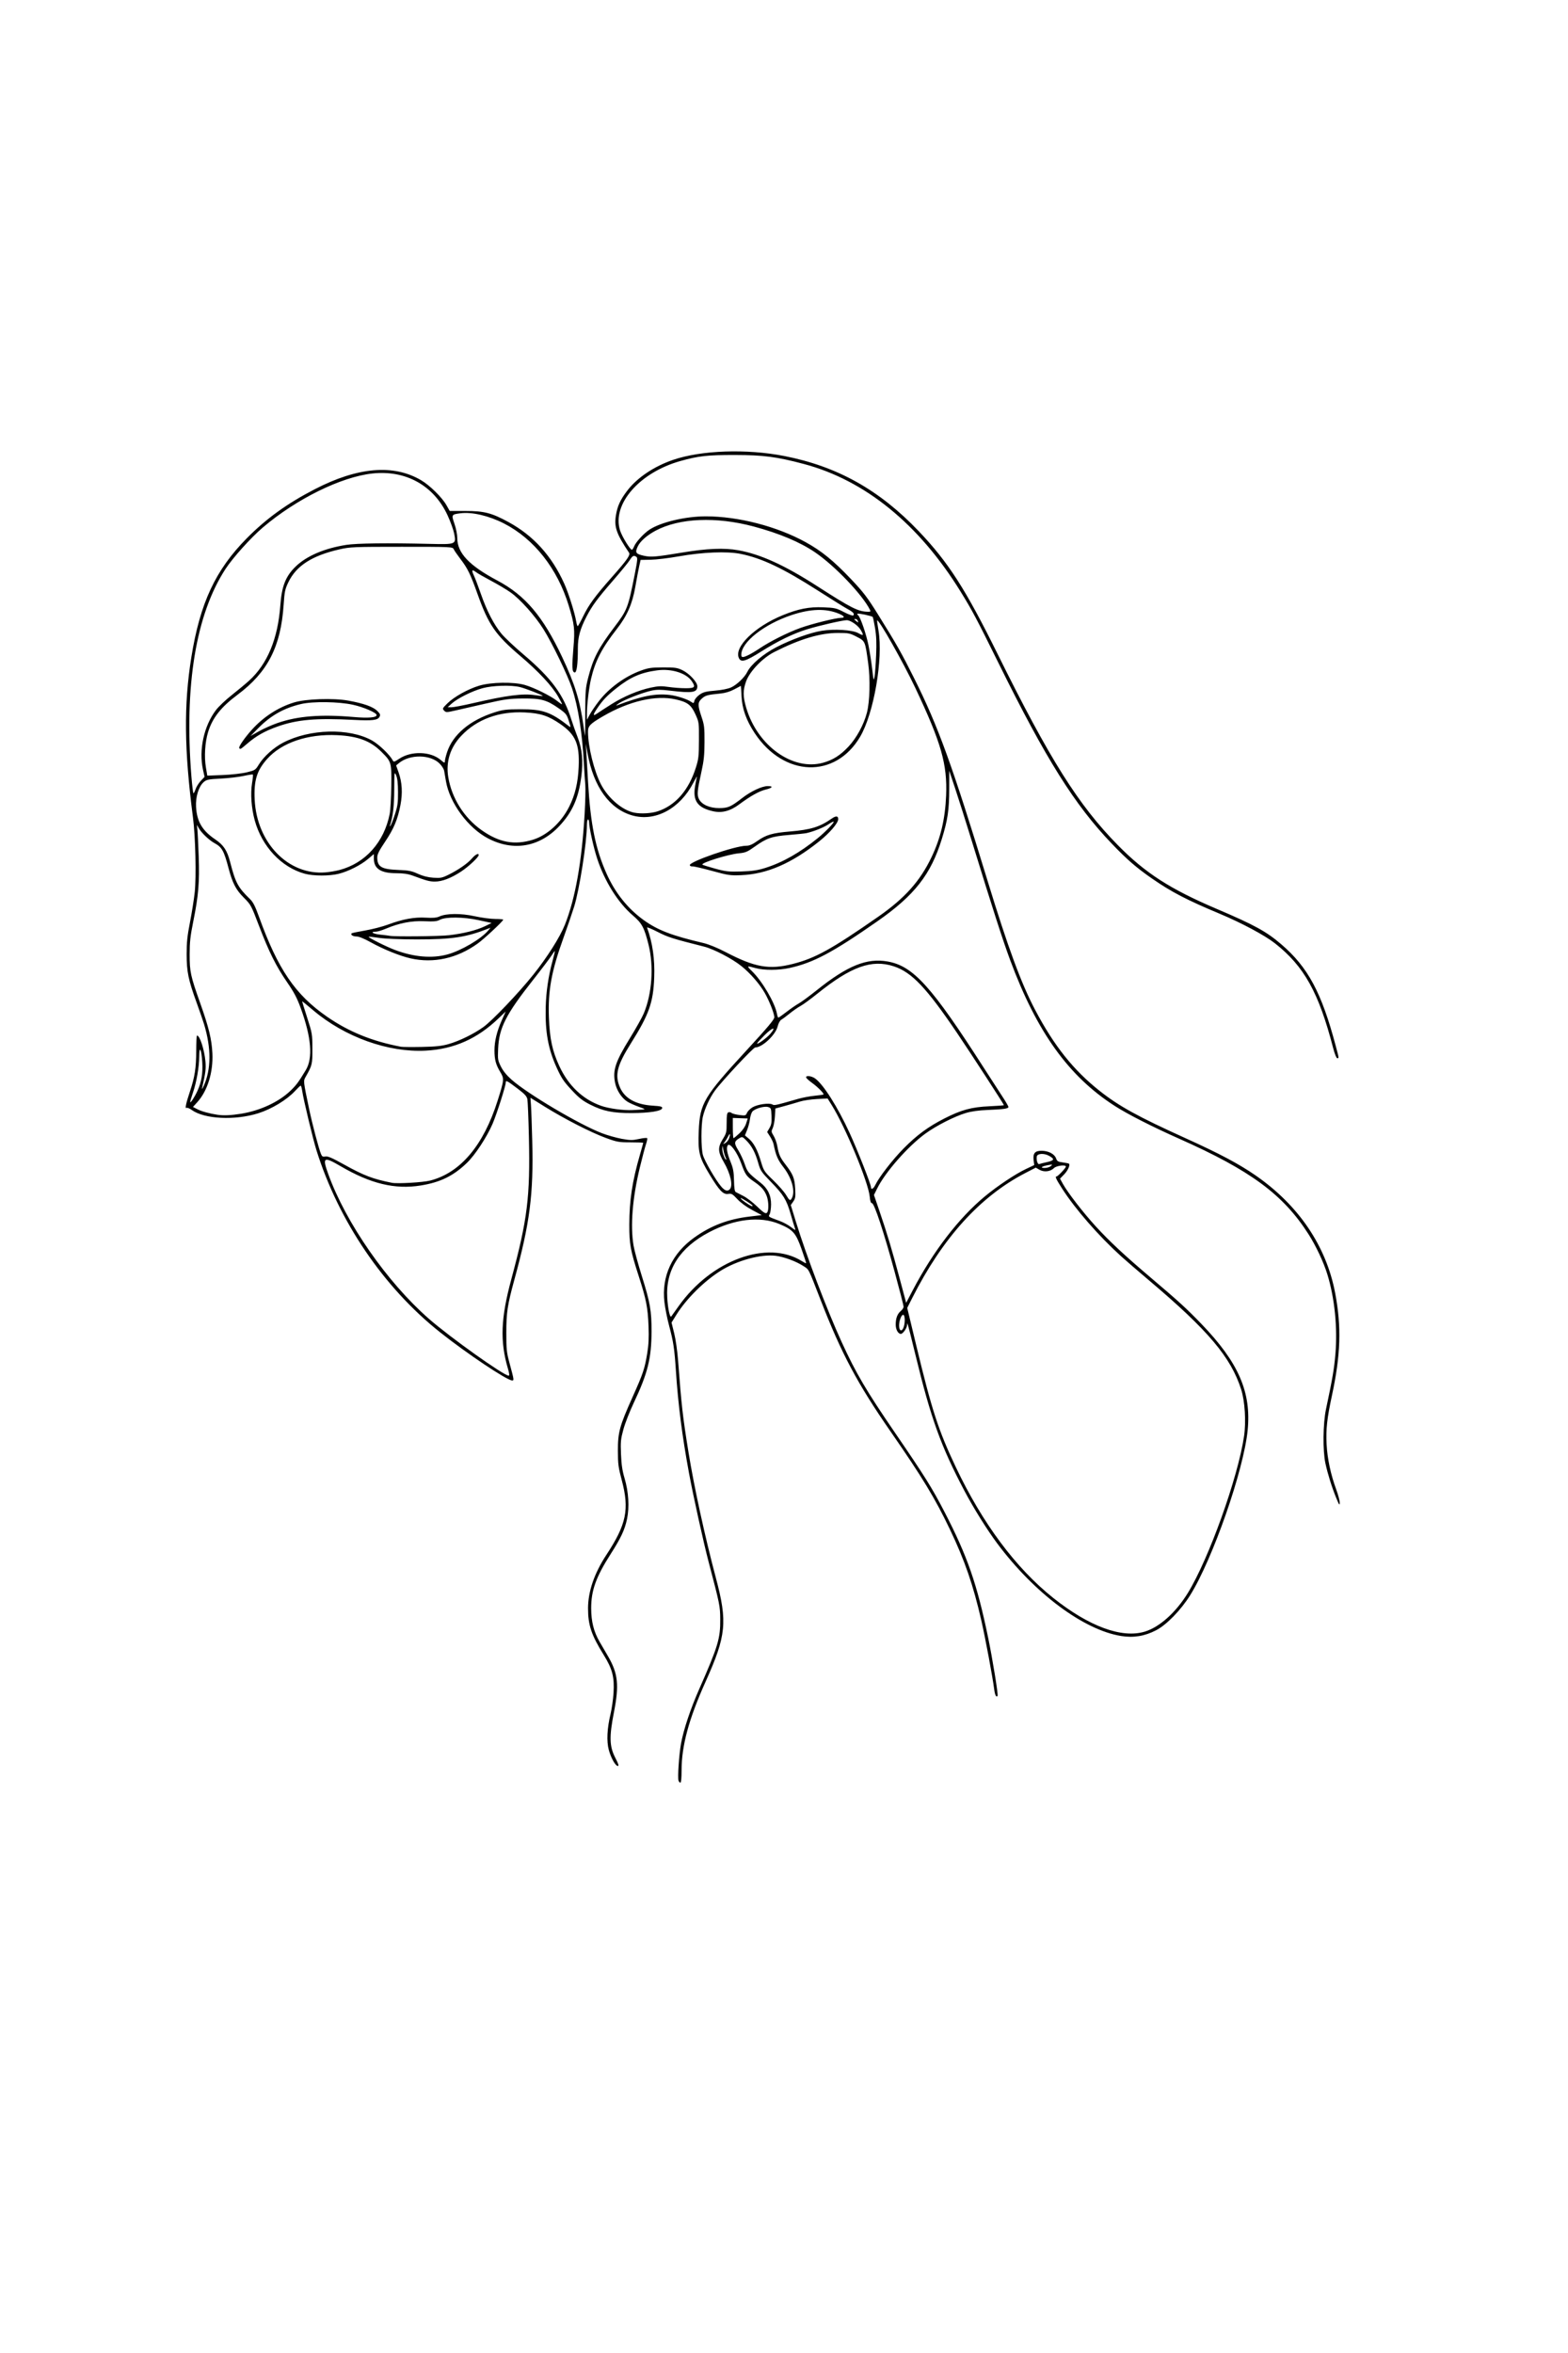 <?xml version="1.0" encoding="UTF-8" standalone="no"?>
<!-- Created with Inkscape (http://www.inkscape.org/) -->

<svg
   version="1.1"
   id="svg1"
   width="1024"
   height="1536"
   viewBox="0 0 1024 1536"
   sodipodi:docname="silueta 2.svg"
   inkscape:version="1.4.2 (f4327f4, 2025-05-13)"
   xmlns:inkscape="http://www.inkscape.org/namespaces/inkscape"
   xmlns:sodipodi="http://sodipodi.sourceforge.net/DTD/sodipodi-0.dtd"
   xmlns="http://www.w3.org/2000/svg"
   xmlns:svg="http://www.w3.org/2000/svg">
  <defs
     id="defs1" />
  <sodipodi:namedview
     id="namedview1"
     pagecolor="#ffffff"
     bordercolor="#000000"
     borderopacity="0.25"
     inkscape:showpageshadow="2"
     inkscape:pageopacity="0.0"
     inkscape:pagecheckerboard="0"
     inkscape:deskcolor="#d1d1d1"
     inkscape:zoom="0.50325521"
     inkscape:cx="511.66882"
     inkscape:cy="768"
     inkscape:window-width="1920"
     inkscape:window-height="991"
     inkscape:window-x="-9"
     inkscape:window-y="-9"
     inkscape:window-maximized="1"
     inkscape:current-layer="g1" />
  <g
     inkscape:groupmode="layer"
     inkscape:label="Image"
     id="g1">
    <path
       style="fill:#000000;stroke-width:0.757"
       d="m 443.132,1162.45 c -0.708,-1.953 0.316,-17.16 1.643,-24.398 1.667,-9.094 6.193,-22.619 11.884,-35.517 12.263,-27.791 13.804,-32.919 13.699,-45.577 -0.072,-8.589 -0.294,-9.684 -7.545,-37.206 -3.342,-12.683 -10.098,-43.255 -12.87,-58.234 -4.433,-23.961 -7.101,-44.79 -8.532,-66.613 -0.955,-14.563 -1.618,-18.955 -4.471,-29.606 -1.205,-4.499 -2.564,-11.336 -3.019,-15.192 -2.008,-16.998 4.954,-31.96 19.744,-42.43 10.857,-7.686 21.942,-11.868 35.833,-13.519 l 7.961,-0.946 -6.204,-3.315 c -3.82,-2.041 -7.562,-4.779 -9.739,-7.126 -3.082,-3.323 -3.832,-3.76 -5.846,-3.414 -3.347,0.575 -5.808,-1.97 -12.357,-12.778 -6.765,-11.163 -7.571,-14.455 -6.981,-28.517 0.744,-17.747 3.378,-22.196 30.727,-51.89 14.71,-15.972 18.741,-20.781 18.639,-22.234 -0.188,-2.671 -3.362,-10.672 -6.233,-15.71 -3.346,-5.871 -9.443,-12.882 -15.291,-17.583 -6.046,-4.86 -18.035,-11.116 -24.349,-12.705 -20.445,-5.147 -23.64,-6.159 -30.381,-9.617 -3.958,-2.03 -7.048,-3.284 -6.868,-2.787 3.593,9.912 5.116,20.558 4.658,32.566 -0.626,16.427 -3.333,24.048 -15.323,43.137 -9.016,14.355 -10.548,20.646 -6.995,28.722 3.119,7.091 10.351,11.101 21.268,11.794 5.42,0.344 6.437,0.614 6.247,1.66 -0.342,1.881 -8.148,3.127 -19.85,3.169 -12.331,0.044 -18.683,-1.24 -27.069,-5.475 -5.07,-2.56 -7.351,-4.35 -12.273,-9.63 -5.12,-5.493 -6.606,-7.722 -9.711,-14.565 -5.578,-12.294 -7.56,-23.306 -7.132,-39.633 0.262,-10.016 1.758,-20.162 4.391,-29.783 0.969,-3.541 1.671,-6.534 1.559,-6.652 -0.111,-0.118 -1.067,1.168 -2.123,2.858 -1.056,1.69 -6.432,8.796 -11.946,15.793 -17.95,22.776 -22.371,31.452 -22.964,45.053 -0.304,6.985 -0.203,7.642 1.804,11.681 1.403,2.824 3.776,5.739 6.975,8.57 10.583,9.365 44.207,29.266 59.053,34.952 3.557,1.362 9.356,3.005 12.886,3.65 5.582,1.02 7.061,1.03 11.346,0.079 2.71,-0.601 5.086,-0.822 5.28,-0.49 0.194,0.332 -0.167,2.131 -0.801,3.998 -0.634,1.867 -2.432,8.66 -3.995,15.097 -4.831,19.897 -6.295,38.076 -4.107,51.015 0.543,3.214 2.973,12.154 5.398,19.867 5.414,17.216 6.39,22.789 6.344,36.228 -0.06,17.521 -2.495,27.294 -11.592,46.51 -2.677,5.655 -5.736,13.487 -6.797,17.405 -1.736,6.406 -1.893,8.036 -1.557,16.207 0.281,6.848 0.857,10.716 2.339,15.707 2.628,8.852 3.227,18.843 1.593,26.582 -1.48,7.011 -3.963,12.327 -10.613,22.726 -9.685,15.144 -12.831,23.904 -12.793,35.614 0.028,8.646 1.693,15.226 5.518,21.815 1.368,2.357 3.83,6.585 5.471,9.397 6.556,11.234 7.356,18.776 3.877,36.57 -3.159,16.157 -2.963,22.33 0.946,29.858 1.969,3.791 2.408,5.201 1.621,5.201 -1.577,0 -4.489,-5.15 -5.931,-10.49 -1.523,-5.642 -1.112,-14.054 1.143,-23.401 0.827,-3.428 1.712,-9.654 1.967,-13.836 0.627,-10.301 -0.756,-15.606 -6.47,-24.817 -7.998,-12.893 -10.19,-19.409 -10.19,-30.298 0,-11.002 4.096,-22.959 11.963,-34.926 13.144,-19.994 15.141,-29.697 10.049,-48.827 -2.214,-8.319 -2.491,-10.422 -2.508,-19.088 -0.024,-12.165 1.057,-16.139 9.536,-35.06 6.969,-15.549 7.976,-18.558 9.649,-28.827 0.886,-5.438 1.103,-10.089 0.819,-17.53 -0.464,-12.138 -1.5,-17.43 -6.351,-32.457 -5.477,-16.965 -6.237,-21.097 -6.207,-33.767 0.038,-15.922 1.912,-28.263 6.935,-45.664 1.189,-4.118 2.161,-7.624 2.162,-7.791 1.1e-4,-0.167 -3.726,-0.304 -8.281,-0.304 -7.651,-6.7e-4 -8.884,-0.222 -16.206,-2.905 -9.657,-3.538 -27.078,-12.452 -39.768,-20.347 l -9.418,-5.86 0.359,4.817 c 0.198,2.65 0.571,13.232 0.829,23.516 0.874,34.821 -1.534,53.424 -11.739,90.694 -4.442,16.221 -5.192,21.187 -5.195,34.351 -10e-4,10.951 0.194,12.802 2.102,19.867 2.999,11.109 3.027,11.297 1.686,11.297 -3.312,0 -29.608,-17.591 -47.229,-31.594 -36.684,-29.152 -66.016,-72.348 -80.518,-118.579 -2.341,-7.464 -8.507,-33.139 -9.355,-38.954 -0.265,-1.821 -0.703,-3.311 -0.971,-3.311 -0.269,0 -1.965,1.601 -3.77,3.559 -5.25,5.693 -15.21,11.719 -23.891,14.454 -15.288,4.816 -35.177,3.835 -43.505,-2.147 -1.43,-1.027 -2.953,-1.637 -3.384,-1.355 -1.142,0.747 -0.395,-2.849 2.229,-10.725 3.191,-9.579 4.068,-15.261 4.1,-26.575 0.015,-5.463 0.247,-9.934 0.514,-9.934 1.852,0 4.847,9.303 5.518,17.14 0.397,4.633 0.06,7.248 -2.209,17.14 -0.246,1.071 0.21,0.508 1.014,-1.252 4.957,-10.86 5.053,-24.661 0.283,-40.43 -0.648,-2.143 -2.825,-8.443 -4.839,-14 -5.462,-15.079 -6.511,-20.151 -6.531,-31.577 -0.014,-7.831 0.415,-11.952 2.187,-21.036 1.212,-6.213 2.603,-14.978 3.091,-19.478 1.087,-10.018 0.473,-36.343 -1.136,-48.694 -5.767,-44.284 -6.068,-73.739 -1.07,-104.786 5.696,-35.387 15.741,-56.921 36.2,-77.608 12.756,-12.899 26.317,-22.688 44.341,-32.008 28.059,-14.51 51.405,-16.507 69.434,-5.94 5.697,3.339 13.73,11.236 16.616,16.335 l 2.139,3.779 h 10.374 c 12.125,0 17.059,1.278 28.026,7.257 16.334,8.906 28.233,22.056 36.439,40.268 2.781,6.173 6.851,19.102 7.786,24.736 0.267,1.607 0.696,2.92 0.955,2.918 0.259,-0.002 1.868,-2.894 3.575,-6.428 3.635,-7.52 7.906,-13.338 18.871,-25.709 9.712,-10.956 12.08,-14.313 11.113,-15.752 -8.235,-12.263 -9.829,-16.775 -8.61,-24.369 0.988,-6.152 2.87,-10.248 7.464,-16.244 6.465,-8.438 17.423,-15.788 29.885,-20.046 18.444,-6.302 48.016,-7.324 72.612,-2.511 34.691,6.79 62.139,22.139 87.844,49.122 19.257,20.215 30.496,37.696 51.343,79.858 34.185,69.137 52.868,98.841 78.648,125.046 17.905,18.2 34.13,28.654 64.62,41.637 24.613,10.48 32.323,14.704 42.038,23.026 17.539,15.026 26.367,31.482 35.663,66.481 2.183,8.219 2.148,7.925 0.942,7.925 -0.549,0 -1.663,-2.81 -2.702,-6.817 -9.348,-36.043 -18.9,-53.201 -37.951,-68.171 -6.633,-5.212 -21.791,-13.322 -36.067,-19.297 -21.649,-9.061 -31.484,-14.172 -44.164,-22.951 -10.257,-7.102 -16.369,-12.398 -26.374,-22.852 -24.266,-25.355 -42.829,-54.926 -73.759,-117.496 -14.672,-29.681 -17.286,-34.607 -24.963,-47.044 -27.18,-44.03 -62.433,-72.689 -102.459,-83.296 -17.685,-4.687 -26.253,-5.803 -44.788,-5.836 -18.024,-0.032 -23.879,0.612 -35.699,3.929 -26.771,7.512 -44.795,28.212 -39.436,45.289 1.224,3.9 6.574,12.646 7.736,12.646 0.333,0 0.99,-0.982 1.46,-2.181 1.086,-2.776 6.203,-8.38 9.925,-10.869 7.365,-4.926 23.529,-8.764 36.911,-8.764 21.13,0 46.377,6.52 65.087,16.81 10.436,5.739 18.254,12.092 29.712,24.144 8.103,8.523 10.635,11.84 17.749,23.254 12.133,19.467 15.216,24.913 23.632,41.75 15.589,31.186 24.699,56.329 47.845,132.058 13.23,43.284 21.877,66.768 30.913,83.948 12.432,23.639 25.081,39.525 42.312,53.143 12.615,9.97 24.992,16.784 55.982,30.819 22.366,10.129 34.901,16.785 45.766,24.298 28.14,19.461 46.209,46.156 51.999,76.824 4.19,22.195 3.605,40.32 -2.169,67.15 -3.153,14.653 -3.93,21.787 -3.43,31.507 0.486,9.447 2.668,19.679 6.32,29.635 1.254,3.418 2.268,7.275 2.253,8.57 -0.022,1.968 -0.395,1.458 -2.266,-3.099 -2.819,-6.866 -5.537,-15.551 -7.07,-22.594 -1.808,-8.307 -1.614,-25.994 0.388,-35.449 4.318,-20.391 5.302,-26.16 6.14,-35.997 1.463,-17.168 -0.506,-36.526 -5.292,-52.041 -2.449,-7.939 -7.435,-18.546 -12.29,-26.147 -16.535,-25.887 -37.785,-41.569 -84.392,-62.277 C 752.553,735.554 736.472,727.372 727.967,721.908 697.869,702.574 677.139,673.698 659.758,626.894 654.922,613.873 648.495,593.946 635.005,550.153 630.913,536.869 625.844,520.856 623.74,514.569 l -3.824,-11.431 -0.026,11.82 c -0.031,13.888 -0.963,20.212 -4.828,32.738 -7.144,23.155 -17.82,36.785 -42.042,53.677 -29.298,20.432 -41.892,27.126 -57.409,30.514 -7.138,1.559 -16.67,1.589 -22.178,0.07 -5.925,-1.633 -6.008,-1.56 -2.311,2.046 6.689,6.526 15.015,20.726 16.255,27.722 0.25,1.41 0.673,2.564 0.94,2.564 0.267,0 2.704,-1.712 5.416,-3.804 2.712,-2.092 6.288,-4.554 7.948,-5.47 1.66,-0.916 6.887,-4.761 11.615,-8.544 20.167,-16.136 32.791,-21.248 46.454,-18.808 16.702,2.982 28.635,16.2 62.958,69.738 4.395,6.856 9.76,15.148 11.921,18.427 2.161,3.279 3.929,6.331 3.929,6.782 0,1.093 -3.043,1.531 -13.617,1.961 -5.922,0.241 -10.652,0.909 -14.353,2.027 -7.361,2.224 -19.284,8.307 -26.277,13.407 -11.362,8.287 -26.206,25.173 -31.454,35.783 l -2.115,4.276 3.715,10.867 c 4.894,14.315 7.994,24.672 13.102,43.772 l 4.216,15.765 4.386,-8.364 c 13.26,-25.287 30.039,-47.091 47.072,-61.17 8.212,-6.787 19.739,-14.473 26.626,-17.754 l 5.554,-2.646 -0.388,-3.132 c -0.57,-4.6 0.876,-6.264 5.373,-6.186 4.44,0.078 8.278,2.134 9.292,4.978 0.668,1.872 1.287,2.241 4.428,2.634 2.008,0.252 3.812,0.628 4.008,0.835 0.864,0.915 -0.788,4.508 -3.225,7.014 l -2.655,2.729 1.959,3.539 c 3.12,5.634 13.321,18.806 21.358,27.578 9.043,9.87 18.832,18.999 35.739,33.33 18.476,15.661 23.595,20.334 33.19,30.29 24.369,25.287 32.759,44.55 30.29,69.544 -2.576,26.074 -22.821,84.12 -37.557,107.681 -6.095,9.746 -15.392,19.295 -22.243,22.846 -7.465,3.87 -14.731,5.048 -22.936,3.718 -24.505,-3.971 -56.616,-27.987 -80.832,-60.456 -6.572,-8.811 -15.396,-22.945 -21.288,-34.095 -15.473,-29.284 -22.01,-47.41 -32.099,-89.003 -2.287,-9.427 -4.437,-18.017 -4.778,-19.088 -0.554,-1.74 -0.626,-1.772 -0.678,-0.3 -0.07,1.973 -2.728,5.754 -4.046,5.754 -1.803,0 -3.373,-2.816 -3.373,-6.049 0,-4.165 1.069,-7.026 3.329,-8.907 1.003,-0.835 1.824,-2.094 1.824,-2.797 0,-0.703 -2.63,-10.939 -5.845,-22.745 -7.039,-25.849 -13.307,-44.814 -14.813,-44.814 -0.739,0 -1.18,-1.286 -1.469,-4.285 -0.911,-9.455 -15.91,-45.535 -24.897,-59.892 l -2.62,-4.186 -7.012,0.37 c -3.857,0.204 -8.834,0.945 -11.061,1.648 -2.227,0.703 -6.745,2.01 -10.041,2.905 l -5.993,1.627 -0.296,5.196 c -0.163,2.858 -0.796,6.248 -1.407,7.534 -1.037,2.182 -0.999,2.52 0.572,5.082 0.925,1.51 1.995,4.49 2.378,6.622 1.029,5.735 1.824,7.518 5.465,12.249 4.876,6.337 5.847,8.773 6.232,15.644 0.301,5.376 0.152,6.368 -1.266,8.397 l -1.607,2.301 3.402,11.08 c 6.695,21.807 20.266,57.462 29.783,78.249 9.358,20.44 16.043,31.801 34.973,59.435 19.275,28.139 24.128,35.895 32.172,51.421 15.011,28.974 21.293,47.056 28.554,82.195 2.904,14.052 6.65,37.115 6.165,37.947 -0.772,1.323 -1.677,-0.311 -2.147,-3.879 -1.163,-8.818 -5.787,-33.547 -8.484,-45.364 -5.233,-22.935 -10.802,-39.084 -20.418,-59.212 -9.792,-20.495 -17.894,-33.867 -38.712,-63.886 -21.743,-31.354 -32.201,-50.998 -45.834,-86.091 -8.259,-21.261 -7.424,-19.618 -11.232,-22.097 -4.756,-3.097 -12.713,-6.037 -18.121,-6.695 -9.67,-1.175 -25.134,3.043 -35.92,9.8 -10.719,6.714 -22.353,18.25 -28.766,28.522 l -3.292,5.273 1.737,7.016 c 0.984,3.972 2.092,11.746 2.556,17.919 2.184,29.076 3.03,36.536 6.761,59.597 3.718,22.986 10.736,55.173 17.922,82.195 7.662,28.813 6.785,37.619 -6.741,67.714 -10.997,24.468 -15.681,41.796 -15.681,58.014 0,4.899 -0.288,7.888 -0.759,7.888 -0.418,0 -0.962,-0.56 -1.211,-1.245 z m 304.541,-97.372 c 9.676,-2.976 20.26,-12.49 28.099,-25.26 13.687,-22.297 32.648,-75.178 36.666,-102.257 1.396,-9.407 0.562,-22.931 -1.886,-30.579 -6.73,-21.031 -21.517,-38.531 -60.082,-71.108 -7.138,-6.03 -15.419,-13.173 -18.402,-15.874 -14.631,-13.25 -29.875,-30.744 -38.456,-44.131 -4.041,-6.305 -4.773,-7.956 -3.526,-7.956 0.799,0 6.011,-5.517 6.011,-6.363 0,-1.402 -6.154,-0.656 -7.76,0.94 -2.346,2.332 -6.487,2.822 -9.474,1.12 l -2.456,-1.4 -6.901,3.572 c -29.429,15.235 -54.013,42.411 -73.766,81.541 l -3.268,6.474 5.838,24.255 c 10.23,42.501 14.502,55.645 25.887,79.654 17.387,36.664 39.168,65.901 63.619,85.397 23.43,18.682 44.915,26.57 59.854,21.976 z M 331.7,893.375 c -5.244,-17.836 -4.664,-32.865 2.257,-58.461 10.52,-38.908 12.331,-53.578 11.445,-92.713 -0.277,-12.212 -0.729,-23.31 -1.006,-24.662 -0.394,-1.926 -1.772,-3.421 -6.373,-6.909 -6.875,-5.213 -7.747,-5.655 -7.747,-3.928 0,2.159 -5.912,20.665 -8.586,26.876 -3.744,8.696 -11.367,20.316 -16.722,25.491 -8.831,8.533 -17.399,12.728 -30.228,14.799 -16.772,2.708 -32.708,-1.126 -52.263,-12.574 -11.171,-6.54 -12.103,-5.961 -8.133,5.05 11.504,31.909 38.38,70.571 65.685,94.489 13.852,12.134 49.008,37.188 52.183,37.188 0.592,0 0.434,-1.43 -0.512,-4.646 z m 258.424,-26.958 c 1.109,-3.087 0.914,-8.13 -0.314,-8.13 -1.177,0 -2.648,3.889 -2.648,6.998 0,3.615 1.821,4.31 2.962,1.131 z M 443.133,852.714 c 21.373,-30.174 57.967,-43.575 80.523,-29.488 1.429,0.892 2.686,1.52 2.794,1.396 0.108,-0.124 -1.231,-4.258 -2.976,-9.186 -3.777,-10.669 -5.609,-12.732 -14.629,-16.474 -12.585,-5.221 -29.288,-3.256 -45.71,5.377 -19.26,10.125 -28.513,24.638 -27.38,42.947 0.442,7.142 1.759,13.189 2.629,12.067 0.289,-0.373 2.426,-3.361 4.749,-6.64 z m 75.952,-51.107 c -0.284,-0.75 -1.529,-4.869 -2.768,-9.154 -2.724,-9.423 -4.626,-12.502 -13.087,-21.184 -6.099,-6.259 -6.628,-7.057 -8.097,-12.233 -1.895,-6.676 -4.11,-10.857 -7.675,-14.485 -2.545,-2.589 -2.756,-2.661 -4.59,-1.558 -3.497,2.102 -3.605,3.21 -0.76,7.832 1.433,2.327 3.352,6.451 4.265,9.164 1.695,5.037 2.486,5.965 10.252,12.031 4.721,3.687 6.986,8.329 6.928,14.201 -0.025,2.571 -0.427,5.424 -0.893,6.341 -0.929,1.828 -1.344,1.549 6.846,4.601 2.024,0.754 5.005,2.354 6.625,3.555 3.514,2.607 3.615,2.637 2.954,0.89 z m -17.754,-10.776 c 0.81,-2.234 0.466,-7.339 -0.692,-10.274 -1.454,-3.683 -3.463,-5.954 -8.062,-9.112 -5.048,-3.467 -5.835,-4.57 -8.473,-11.881 -2.676,-7.418 -7.489,-13.912 -8.826,-11.91 -1.09,1.632 -0.511,4.997 1.876,10.907 1.662,4.114 2.073,6.374 2.193,12.047 0.106,5.034 0.432,7.142 1.168,7.555 0.562,0.315 2.798,1.473 4.969,2.574 2.172,1.101 6.111,4.099 8.755,6.663 5.004,4.854 6.341,5.5 7.091,3.43 z m -9.858,-3.751 c 0,-0.603 -7.423,-5.339 -7.778,-4.963 -0.199,0.211 1.221,1.479 3.156,2.818 3.277,2.268 4.622,2.893 4.622,2.145 z m 25.736,-5.094 c 2.247,-4.444 -0.121,-13.013 -5.521,-19.987 -3.786,-4.889 -4.952,-7.606 -6.515,-15.18 -0.227,-1.103 -1.259,-3.324 -2.293,-4.936 l -1.88,-2.932 1.528,-2.616 c 1.229,-2.106 1.485,-3.64 1.309,-7.865 -0.209,-5.017 -0.31,-5.275 -2.285,-5.832 -2.537,-0.715 -8.649,1.078 -10.227,3 -0.619,0.754 -1.321,2.971 -1.56,4.926 -0.239,1.955 -1.076,5.14 -1.861,7.078 l -1.427,3.523 2.474,2.09 c 3.282,2.772 5.713,7.328 7.992,14.979 1.811,6.079 2.085,6.497 8.062,12.256 3.403,3.279 7.133,7.546 8.289,9.482 2.35,3.937 2.821,4.179 3.915,2.015 z m -40.605,-5.661 c 2.231,-2.361 0.51,-10.097 -3.946,-17.738 -3.848,-6.599 -3.994,-9.523 -0.74,-14.803 2.476,-4.017 2.625,-4.626 2.625,-10.737 0,-5.064 0.243,-6.577 1.113,-6.931 0.612,-0.249 1.545,-0.073 2.073,0.39 0.528,0.463 2.829,1.075 5.114,1.359 3.936,0.49 4.199,0.414 4.996,-1.436 0.462,-1.074 2.096,-2.7 3.631,-3.613 3.209,-1.909 10.927,-3.015 12.897,-1.848 1.324,0.784 1.717,0.699 16.916,-3.657 2.834,-0.812 7.637,-1.716 10.673,-2.009 3.036,-0.293 5.662,-0.675 5.835,-0.85 0.534,-0.541 -3.741,-4.868 -7.428,-7.52 -1.928,-1.387 -3.673,-2.959 -3.878,-3.495 -0.581,-1.52 3.317,-1.182 5.723,0.497 5.378,3.753 14.739,18.482 22.584,35.537 5.148,11.19 13.966,33.548 13.966,35.409 0,2.04 1.584,1.304 2.852,-1.325 2.538,-5.266 11.45,-16.744 18.599,-23.955 8.686,-8.761 15.956,-14.093 26.602,-19.512 11.038,-5.618 17.718,-7.421 29.418,-7.938 5.162,-0.228 9.385,-0.556 9.385,-0.729 0,-0.553 -21.822,-34.154 -30.613,-47.136 -20.036,-29.589 -29.62,-39.671 -41.361,-43.51 -14.319,-4.681 -27.86,0.175 -49.882,17.889 -4.347,3.497 -9.263,7.09 -10.925,7.984 -1.662,0.895 -4.844,3.101 -7.07,4.903 -2.227,1.802 -4.717,3.649 -5.534,4.106 -0.876,0.489 -1.859,2.307 -2.395,4.428 -1.409,5.578 -10.065,13.679 -14.615,13.679 -1.291,0 -22.057,22.253 -26.456,28.351 -3.323,4.606 -6.562,11.644 -7.75,16.837 -1.238,5.413 -1.24,20.315 -0.003,24.931 1.04,3.881 8.592,16.885 12.103,20.841 2.367,2.666 4.026,3.149 5.492,1.597 z m -195.645,-5.675 c 19.758,-5.096 34.82,-22.98 44.072,-52.329 4.274,-13.559 4.321,-14.104 1.614,-18.623 -2.85,-4.756 -3.721,-8.034 -3.727,-14.013 -0.005,-5.989 1.571,-12.467 4.791,-19.695 l 2.541,-5.702 -4.588,4.408 c -13.969,13.421 -29.19,20.177 -47.648,21.15 -24.474,1.29 -52.76,-8.836 -73.375,-26.268 -3.96,-3.349 -7.252,-6.025 -7.314,-5.947 -0.062,0.078 1.41,4.875 3.272,10.66 3.299,10.251 3.385,10.765 3.414,20.257 0.031,10.233 -0.11,10.819 -4.418,18.436 -1.551,2.741 -1.586,2.422 2.359,21.299 1.999,9.566 6.329,25.931 7.71,29.139 0.677,1.573 1.217,1.862 2.832,1.521 1.52,-0.322 4.347,0.886 11.86,5.068 13.295,7.4 19.017,9.593 31.578,12.101 3.629,0.725 20.335,-0.25 25.026,-1.46 z m 405.244,-9.41 c 1.337,-1.139 1.241,-1.184 -1.515,-0.708 -4.294,0.742 -5.799,1.872 -2.533,1.901 1.441,0.013 3.262,-0.524 4.048,-1.193 z m -2.376,-2.651 c 4.774,-1.049 5.053,-2.025 1.184,-4.136 -3.233,-1.764 -7.574,-1.507 -7.928,0.47 -0.407,2.273 0.58,5.377 1.581,4.97 0.499,-0.203 2.823,-0.79 5.163,-1.304 z m -210.039,-3.18 c -0.443,-0.877 -1.081,-3.068 -1.417,-4.869 -0.58,-3.109 -0.615,-3.145 -0.692,-0.704 -0.073,2.343 1.637,7.168 2.54,7.168 0.206,0 0.012,-0.718 -0.431,-1.594 z m 2.262,-12.138 c 1.105,-3.077 0.761,-4.036 -0.525,-1.46 -0.642,1.286 -1.705,3.002 -2.363,3.814 -1.141,1.409 -1.119,1.434 0.495,0.537 0.93,-0.517 2.007,-1.818 2.392,-2.891 z m 6.785,-3.41 c 2.115,-1.971 3.739,-4.337 4.41,-6.428 l 1.063,-3.309 -4.869,-0.174 -4.869,-0.174 0.011,6.602 c 0.006,3.631 0.213,6.602 0.459,6.602 0.247,2.6e-4 1.955,-1.403 3.796,-3.118 z M 157.305,727.052 c 12.618,-2.013 24.835,-7.713 32.567,-15.193 3.642,-3.524 5.139,-5.55 9.817,-13.288 4.781,-7.909 3.665,-21.423 -3.356,-40.664 -2.331,-6.388 -4.367,-10.25 -8.744,-16.59 -7.26,-10.514 -11.988,-19.993 -18.477,-37.045 -5.054,-13.281 -5.282,-13.702 -9.863,-18.275 -5.18,-5.17 -7.427,-9.504 -10.004,-19.296 -2.966,-11.271 -4.324,-13.702 -9.088,-16.276 -3.462,-1.87 -8.399,-6.517 -10.224,-9.622 l -1.374,-2.337 0.349,3.116 c 0.192,1.714 0.576,9.602 0.854,17.53 0.59,16.823 -0.136,25.496 -3.553,42.456 -1.932,9.59 -2.356,13.441 -2.36,21.43 -0.005,11.368 0.563,13.988 6.907,31.869 5.644,15.907 7.51,23.612 7.945,32.796 0.577,12.206 -3.179,24.426 -9.738,31.678 l -2.946,3.258 2.965,1.525 c 2.656,1.366 7.68,2.754 12.864,3.556 4.056,0.627 8.8,0.434 15.46,-0.629 z m 262.034,-2.74 c 2.382,-0.119 2.215,-0.257 -2.208,-1.833 -2.631,-0.937 -5.939,-2.421 -7.35,-3.299 -3.846,-2.392 -7.13,-7.443 -8.12,-12.492 -1.586,-8.088 0.263,-13.634 9.592,-28.763 3.963,-6.428 8.089,-13.79 9.168,-16.361 5.39,-12.846 6.639,-30.673 3.137,-44.804 -2.776,-11.202 -4.31,-14.07 -10.24,-19.141 -9.628,-8.234 -18.36,-22.108 -23.283,-36.993 -2.307,-6.977 -5.291,-20.344 -5.291,-23.705 0,-1.079 -0.331,-1.961 -0.736,-1.961 -0.405,0 -0.736,1.591 -0.736,3.537 0,11.184 -4.859,42.304 -8.336,53.385 -1.403,4.473 -4.516,13.567 -6.917,20.209 -7.886,21.813 -10.214,34.528 -9.548,52.139 0.527,13.938 2.252,21.941 6.857,31.809 5.962,12.777 15.279,21.596 27.306,25.846 5.019,1.773 14.688,3.078 20.45,2.76 2.024,-0.112 4.84,-0.262 6.257,-0.332 z M 128.961,712.067 c 2.624,-5.765 3.559,-11.331 3.129,-18.628 -0.511,-8.671 -1.968,-11.382 -1.999,-3.719 -0.028,6.858 -1.73,16.638 -4.113,23.631 -0.989,2.902 -1.791,5.584 -1.782,5.96 0.029,1.227 2.885,-3.114 4.765,-7.245 z m 163.985,-30.512 c 7.029,-2.003 16.436,-6.597 22.696,-11.086 5.808,-4.164 23.044,-22.234 32.647,-34.226 9.003,-11.243 17.404,-24.516 20.61,-32.562 6.811,-17.094 11.111,-41.272 12.912,-72.611 0.456,-7.924 0.648,-16.338 0.427,-18.698 -0.221,-2.36 -0.598,-7.973 -0.839,-12.472 -1.155,-21.585 -3.719,-38.15 -7.833,-50.597 -2.823,-8.543 -12.994,-29.568 -18.66,-38.574 -5.562,-8.842 -15.267,-19.676 -21.584,-24.097 -2.688,-1.881 -8.365,-5.256 -12.616,-7.5 -4.251,-2.244 -8.659,-4.776 -9.795,-5.627 -2.728,-2.042 -3.129,-1.402 -1.406,2.248 0.778,1.648 2.821,7.029 4.54,11.957 3.858,11.057 8.485,20.004 13.437,25.979 2.076,2.505 8.439,8.503 14.141,13.329 18.661,15.797 26.512,26.519 31.697,43.292 0.726,2.348 2.445,7.17 3.82,10.715 3.077,7.933 3.81,15.666 2.471,26.059 -1.809,14.035 -5.884,23.16 -14.373,32.184 -12.889,13.702 -29.952,16.655 -46.479,8.043 -13.043,-6.796 -25.098,-23.128 -27.519,-37.283 -0.476,-2.785 -1.017,-5.909 -1.201,-6.941 -0.184,-1.032 -1.415,-3.02 -2.735,-4.417 -5.904,-6.249 -19.664,-6.488 -26.866,-0.466 l -1.75,1.463 1.624,4.595 c 2.301,6.511 2.691,13.475 1.193,21.303 -1.801,9.406 -4.374,15.531 -10.087,24.007 -3.851,5.713 -5.055,8.126 -5.055,10.129 0,6.13 2.735,7.768 13.67,8.182 6.808,0.258 8.778,0.643 12.828,2.501 3.211,1.474 6.522,2.32 10.069,2.572 4.748,0.338 5.767,0.138 10.027,-1.973 6.562,-3.25 12.458,-7.358 15.29,-10.652 2.19,-2.547 4.361,-3.636 4.361,-2.187 0,1.389 -6.468,7.47 -11.42,10.737 -6.584,4.344 -12.431,6.59 -17.151,6.59 -3.483,0 -5.366,-0.502 -14.419,-3.848 -3.128,-1.156 -6.178,-1.606 -10.881,-1.606 -10.015,0 -14.583,-2.968 -14.583,-9.472 v -3.029 l -3.864,3.257 c -4.709,3.97 -12.81,8.053 -19.077,9.617 -6.106,1.524 -16.545,1.501 -22.22,-0.049 -15.226,-4.158 -27.975,-17.778 -32.657,-34.887 -2.174,-7.946 -2.855,-17.423 -1.738,-24.21 0.479,-2.912 0.724,-5.451 0.543,-5.641 -0.18,-0.191 -2.929,0.224 -6.109,0.922 -3.18,0.698 -9.875,1.476 -14.879,1.729 -8.166,0.413 -9.311,0.65 -11.183,2.318 -3.275,2.917 -5.323,9.641 -4.937,16.206 0.561,9.52 4.022,15.394 12.434,21.101 5.565,3.776 7.853,7.219 9.79,14.737 3.525,13.68 5.107,16.633 13.045,24.336 1.97,1.911 3.362,4.643 5.757,11.297 12.385,34.408 23.741,51.096 44.55,65.464 14.255,9.842 29.413,15.998 48.212,19.579 1.012,0.193 7.14,0.248 13.617,0.122 9.125,-0.177 13.067,-0.595 17.506,-1.86 z m -24.867,-55.955 c -6.998,-1.585 -17.689,-5.909 -25.94,-10.491 -4.314,-2.396 -7.767,-3.797 -9.358,-3.797 -2.315,0 -4.011,-1.113 -3.124,-2.051 0.202,-0.214 4.188,-1.049 8.856,-1.855 4.668,-0.806 11.321,-2.524 14.784,-3.818 9.594,-3.584 17.314,-5.005 24.756,-4.556 4.667,0.282 7.06,0.077 8.88,-0.758 4.542,-2.085 14.081,-2.154 23.102,-0.167 4.453,0.981 10.508,1.78 13.455,1.776 2.947,-0.004 5.266,0.23 5.152,0.519 -0.537,1.373 -12.538,12.544 -16.653,15.502 -13.543,9.735 -28.832,13.11 -43.91,9.696 z m 24.088,-2.547 c 8.949,-2.423 22.161,-10.18 26.7,-15.676 l 1.472,-1.783 -1.472,0.582 c -14.295,5.655 -23.649,7.067 -46.74,7.054 -10.686,-0.006 -20.692,-0.415 -24.558,-1.005 -3.589,-0.547 -6.644,-0.869 -6.791,-0.714 -0.471,0.499 11.667,6.577 17.364,8.695 12.308,4.576 24.016,5.556 34.025,2.846 z m 1.151,-12.562 c 9.311,-1.069 17.996,-3.249 23.412,-5.877 l 4.345,-2.108 -8.465,-1.839 c -10.025,-2.178 -21.659,-2.265 -25.46,-0.19 -1.797,0.981 -3.879,1.167 -9.937,0.889 -8.449,-0.388 -16.483,1.164 -25.261,4.882 -2.53,1.071 -5.484,1.948 -6.566,1.948 -4.038,0 -1.782,1.453 3.002,1.933 2.733,0.274 5.465,0.612 6.072,0.751 2.802,0.64 32.479,0.345 38.856,-0.387 z m 209.765,64.369 c 4.196,-4.916 1.393,-4.283 -3.737,0.844 -2.509,2.507 -4.686,4.869 -4.84,5.249 -0.634,1.571 6.148,-3.247 8.577,-6.093 z m 14.57,-45.599 c 14.648,-3.68 25.405,-9.615 55.891,-30.838 17.366,-12.09 27.363,-23.266 34.826,-38.932 5.941,-12.471 8.885,-24.917 9.508,-40.189 0.833,-20.451 -3.191,-34.49 -20.168,-70.351 -7.986,-16.869 -23.973,-45.076 -24.904,-43.94 -0.103,0.125 0.295,3.033 0.884,6.461 3.168,18.436 -3.001,54.228 -11.972,69.462 -16.2,27.512 -49.738,26.386 -68.824,-2.311 -5.485,-8.248 -8.231,-15.917 -8.63,-24.106 -0.183,-3.749 -0.374,-6.813 -0.426,-6.807 -0.052,0.005 -1.991,1.028 -4.311,2.274 -2.825,1.517 -5.862,2.424 -9.201,2.749 -8.251,0.803 -9.629,1.177 -11.955,3.249 -2.784,2.479 -2.82,4.265 -0.24,11.917 1.799,5.336 1.986,6.91 1.954,16.42 -0.029,8.516 -0.404,12.19 -1.971,19.302 -2.773,12.585 -3.017,15.202 -1.676,17.947 1.78,3.644 7.065,6.001 13.321,5.941 5.818,-0.056 7.432,-0.767 15.004,-6.615 5.731,-4.426 12.863,-7.749 16.632,-7.749 3.818,0 3.151,1.175 -1.273,2.243 -4.334,1.046 -9.908,4.152 -17.289,9.635 -5.973,4.437 -11.377,5.86 -17.218,4.535 -10.103,-2.293 -13.321,-6.836 -11.671,-16.47 0.444,-2.593 0.98,-5.305 1.191,-6.029 0.211,-0.723 -0.843,1.049 -2.341,3.938 -8.774,16.919 -24.865,25.534 -39.821,21.319 -14.88,-4.194 -25.322,-18.675 -29.272,-40.595 l -1.123,-6.233 0.344,5.843 c 0.189,3.214 0.687,11.803 1.107,19.088 1.594,27.657 4.855,43.753 12.164,60.045 5.582,12.442 13.79,22.681 24.163,30.141 9.198,6.615 18.364,10.136 38.966,14.97 3.497,0.82 9.159,3.123 14.427,5.867 19.31,10.059 28.484,11.693 43.904,7.82 z m -52.618,-60.748 c -6.242,-1.707 -12.002,-3.031 -12.8,-2.942 -0.798,0.089 -1.588,-0.241 -1.754,-0.735 -0.757,-2.247 29.583,-12.734 36.85,-12.736 2.101,-7.4e-4 4.014,-0.823 7.271,-3.125 5.704,-4.032 9.835,-5.228 21.409,-6.202 13.475,-1.134 19.357,-2.953 27.111,-8.384 2.793,-1.957 4.291,-1.846 4.291,0.316 0,2.561 -5.569,9.054 -12.517,14.594 -17.975,14.333 -34.041,21.29 -50.784,21.992 -7.156,0.3 -8.569,0.094 -19.077,-2.78 z m 34.587,-1.89 c 11.389,-3.557 22.78,-10.017 34.542,-19.591 4.635,-3.773 10.305,-9.599 10.305,-10.589 0,-0.369 -1.537,0.362 -3.416,1.623 -3.105,2.084 -9.445,4.64 -14.297,5.763 -1.039,0.24 -6.225,0.786 -11.525,1.213 -11.208,0.903 -14.504,2.024 -22.291,7.586 -4.876,3.482 -6.086,3.992 -10.447,4.399 -6.951,0.649 -24.887,6.23 -23.782,7.4 0.237,0.251 3.979,1.422 8.316,2.603 7.016,1.91 8.9,2.115 17.086,1.855 7.089,-0.225 10.649,-0.744 15.51,-2.262 z m -277.915,1.305 c 16.905,-4.474 29.159,-18.174 32.793,-36.662 0.485,-2.468 0.95,-10.622 1.033,-18.121 0.174,-15.665 0.139,-15.786 -6.448,-22.381 -7.109,-7.116 -15.326,-10.209 -28.851,-10.859 -19.225,-0.923 -36.225,4.838 -45.758,15.507 -6.76,7.565 -8.768,14.118 -8.159,26.615 1.375,28.207 22.009,49.407 46.188,47.456 2.631,-0.212 6.772,-0.912 9.201,-1.555 z M 348.03,548.157 c 9.344,-2.865 18.595,-11.317 23.749,-21.7 3.832,-7.719 5.664,-15.435 6.128,-25.816 0.664,-14.837 -2.013,-21.105 -11.943,-27.966 -7.858,-5.43 -12.976,-7.108 -23.219,-7.614 -16.899,-0.835 -31.294,4.455 -41.508,15.254 -7.222,7.636 -10.15,16.94 -8.494,26.988 2.26,13.705 10.287,26.485 21.718,34.578 11.452,8.107 21.481,9.983 33.568,6.277 z m -90.089,-16.703 c 1.732,-5.318 2.023,-7.434 1.986,-14.413 -0.031,-5.763 -0.392,-8.987 -1.222,-10.907 -1.143,-2.646 -1.18,-2.368 -1.249,9.349 -0.064,10.875 -0.765,16.968 -2.645,22.983 -0.394,1.26 -0.335,1.334 0.307,0.39 0.437,-0.643 1.707,-3.973 2.824,-7.401 z m 171.636,-1.866 c 11.528,-3.798 20.199,-13.742 24.868,-28.519 1.773,-5.61 1.974,-7.4 2.017,-17.919 0.048,-11.591 0.029,-11.729 -2.303,-16.855 -2.822,-6.204 -5.213,-8.014 -12.873,-9.744 -13.023,-2.942 -30.438,1.096 -47.472,11.007 -8.386,4.879 -9.807,6.334 -9.804,10.037 0.009,9.879 3.973,25.89 8.572,34.626 4.713,8.952 13.943,16.757 21.606,18.27 4.453,0.879 11.179,0.485 15.388,-0.901 z m -301.805,-14.534 c 0.52,-1.521 2.043,-3.928 3.386,-5.35 l 2.442,-2.584 -1.019,-4.584 c -2.861,-12.872 0.563,-28.643 8.476,-39.047 1.706,-2.243 6.307,-6.605 10.225,-9.693 3.918,-3.088 9.018,-7.327 11.334,-9.418 11.994,-10.833 18.866,-27.374 20.461,-49.251 0.921,-12.623 3.534,-19.147 10.22,-25.51 7.148,-6.803 18.687,-11.697 32.826,-13.924 6.818,-1.074 26.949,-1.32 54.258,-0.664 17.528,0.421 17.623,0.381 16.202,-6.789 -0.482,-2.431 -2.393,-7.722 -4.248,-11.757 -8.98,-19.54 -27.312,-29.763 -49.132,-27.4 -20.43,2.212 -49.739,16.655 -71.613,35.288 -7.742,6.595 -19.561,19.733 -24.327,27.042 -19.331,29.648 -27.01,76.294 -22.273,135.305 0.49,6.106 1.104,11.102 1.364,11.102 0.26,0 0.898,-1.244 1.418,-2.765 z m 33.335,-10.882 c 5.45,-1.322 5.725,-1.499 7.943,-5.122 3.19,-5.211 9.734,-11.085 15.92,-14.291 17.384,-9.009 42.971,-9.653 57.848,-1.456 4.539,2.501 11.683,9.307 13.591,12.948 0.693,1.322 0.986,1.255 4.462,-1.033 7.798,-5.131 20.325,-4.741 26.882,0.836 2.426,2.064 2.775,2.175 2.775,0.888 0,-0.81 0.639,-3.438 1.419,-5.839 3.738,-11.499 14.825,-20.873 30.741,-25.991 5.72,-1.839 7.739,-2.088 17.156,-2.115 14.629,-0.041 19.774,1.755 31.727,11.076 1.28,0.998 1.274,0.816 -0.11,-3.524 -1.36,-4.263 -1.825,-4.832 -6.763,-8.287 -7.706,-5.392 -11.441,-6.398 -23.381,-6.298 -8.727,0.073 -11.684,0.482 -24.29,3.358 -7.894,1.801 -16.916,3.859 -20.049,4.572 -5.358,1.221 -5.771,1.218 -6.959,-0.039 -1.193,-1.263 -1.076,-1.52 2.11,-4.656 4.417,-4.348 13.493,-9.4 20.85,-11.608 7.763,-2.329 22.552,-2.555 29.81,-0.455 6.072,1.757 17.054,7.206 21.144,10.492 1.73,1.39 3.146,2.312 3.146,2.05 0,-0.263 -1.18,-2.533 -2.622,-5.046 -3.941,-6.866 -12.708,-16.264 -24.604,-26.374 -16.323,-13.872 -20.811,-20.369 -28.003,-40.538 -4.584,-12.856 -6.422,-16.629 -11.063,-22.704 -2.086,-2.731 -4.104,-5.666 -4.485,-6.523 -0.677,-1.524 -1.414,-1.558 -33.964,-1.558 -31.303,0 -33.707,0.099 -40.632,1.679 -17.975,4.101 -28.221,10.704 -33.416,21.537 -2.147,4.478 -2.473,6.045 -3.052,14.661 -1.835,27.317 -10.387,43.993 -30.102,58.699 -10.904,8.133 -16.466,15.212 -19.283,24.541 -1.987,6.581 -2.554,15.913 -1.387,22.828 l 0.92,5.447 10.038,-0.393 c 5.537,-0.217 12.569,-1.007 15.683,-1.762 z m -4.871,-15.893 c -0.501,-0.858 3.635,-6.828 8.328,-12.019 7.557,-8.36 17.164,-14.555 27.464,-17.709 7.686,-2.354 25.631,-2.965 35.383,-1.206 9.98,1.801 16.211,4.003 18.928,6.69 1.945,1.923 2.193,2.547 1.532,3.853 -1.139,2.252 -4.644,2.682 -16.717,2.049 -24.693,-1.295 -37.058,-0.224 -49.863,4.316 -8.255,2.927 -13.762,6.008 -19.519,10.918 -4.837,4.126 -4.916,4.17 -5.537,3.107 z m 25.124,-16.349 c 13.106,-4.53 28.358,-5.726 49.509,-3.884 9.751,0.849 15.197,0.377 15.075,-1.308 -0.112,-1.536 -8.485,-5.156 -15.471,-6.687 -9.417,-2.065 -26.153,-2.291 -33.923,-0.459 -11.089,2.615 -19.678,7.445 -27.753,15.608 l -5.238,5.295 5.52,-3.114 c 3.036,-1.713 8.563,-4.166 12.281,-5.451 z m 356.091,25.996 c 6.452,-1.779 11.251,-4.808 16.594,-10.475 5.312,-5.634 10.098,-14.419 12.106,-22.222 1.902,-7.391 2.269,-21.822 0.823,-32.333 -1.999,-14.521 -1.918,-14.334 -7.478,-17.231 -4.469,-2.329 -5.341,-2.506 -12.311,-2.496 -11.623,0.016 -24.949,4.015 -41.609,12.486 -7.634,3.882 -15.982,12.611 -18.353,19.191 -2.111,5.858 -2.069,9.91 0.182,17.42 7.397,24.686 30.399,41.075 50.045,35.658 z m -155.238,-32.891 c 0.041,-13.998 0.216,-16.056 1.937,-22.789 3.189,-12.477 6.734,-19.292 17.235,-33.131 8.254,-10.878 8.847,-12.427 13.199,-34.527 1.73,-8.783 1.886,-10.502 1.009,-11.09 -1.745,-1.169 -2.438,-0.823 -4.351,2.172 -1.012,1.585 -5.876,7.527 -10.808,13.204 -10.345,11.908 -13.778,16.567 -17.453,23.689 -4.168,8.077 -5.598,13.34 -5.598,20.603 0,10.521 -0.75,16.075 -2.132,15.797 -1.696,-0.34 -1.845,-3.39 -0.783,-15.932 1.042,-12.3 0.71,-15.328 -3.035,-27.635 -7.367,-24.21 -22.657,-43.626 -42.262,-53.668 -9.9,-5.071 -20.992,-7.662 -28.529,-6.666 -5.83,0.771 -5.897,0.892 -3.825,6.934 1.024,2.985 1.807,6.977 1.807,9.207 0,9.772 7.743,17.973 26.25,27.803 18.123,9.626 29.734,23.342 42.253,49.909 8.274,17.559 11.616,28.354 13.953,45.078 0.494,3.535 0.941,6.428 0.992,6.428 0.052,0 0.114,-6.924 0.139,-15.387 z m 8.916,-7.373 c 6.585,-8.519 16.919,-16.054 27.186,-19.822 5.039,-1.849 6.977,-2.136 14.64,-2.168 7.743,-0.032 9.307,0.19 12.68,1.799 4.525,2.159 9.77,7.799 9.77,10.506 0,4.113 -3.189,4.625 -17.836,2.863 -6.097,-0.733 -8.749,-0.733 -12.1,0.002 -5.975,1.31 -17.804,5.901 -21.271,8.257 -1.591,1.081 -2.231,1.713 -1.422,1.405 16.236,-6.183 25.224,-7.965 34.595,-6.859 4.74,0.559 11.419,2.722 14.058,4.553 1.507,1.045 1.656,0.988 2.077,-0.788 0.25,-1.053 1.758,-2.828 3.352,-3.944 2.399,-1.681 4.15,-2.134 10.169,-2.635 4.5,-0.374 8.51,-1.185 10.521,-2.128 3.727,-1.747 8.778,-6.599 10.466,-10.054 2.43,-4.974 10.504,-11.816 19.213,-16.282 9.666,-4.956 21.869,-9.362 29.316,-10.585 8.238,-1.353 20.124,-0.609 23.934,1.499 3.505,1.939 3.761,1.638 1.68,-1.974 -1.733,-3.008 -6.645,-6.455 -9.198,-6.455 -2.635,0 -18.004,3.517 -25.716,5.885 -9.186,2.821 -19.099,7.617 -30.197,14.609 -10.057,6.337 -12.995,7.231 -14.431,4.391 -3.597,-7.115 10.085,-20.596 28.551,-28.131 10.194,-4.16 17.202,-5.531 26.401,-5.167 7.611,0.302 8.573,0.524 13.617,3.143 2.985,1.55 5.713,2.524 6.063,2.164 0.995,-1.026 -0.086,-2.225 -3.815,-4.234 -1.894,-1.02 -10.4,-6.309 -18.901,-11.752 -23.137,-14.814 -37.097,-21.447 -50.954,-24.212 -8.889,-1.773 -24.684,-1.131 -40.318,1.64 -6.477,1.148 -14.733,2.139 -18.346,2.203 l -6.569,0.115 -0.944,4.285 c -0.519,2.357 -1.642,8.317 -2.496,13.245 -1.937,11.184 -5.365,18.987 -12.152,27.658 -9.702,12.397 -14.045,20.792 -16.765,32.403 -1.373,5.862 -2.707,17.168 -2.702,22.913 l 0.003,3.896 1.881,-3.484 c 1.035,-1.916 3.716,-5.858 5.958,-8.758 z m 8.081,2.083 c 8.071,-5.098 17.594,-9.117 25.756,-10.867 4.919,-1.055 6.998,-1.136 11.643,-0.452 3.11,0.458 8.114,0.832 11.121,0.832 6.095,0 6.688,-0.672 4.049,-4.594 -3.557,-5.288 -13.272,-8.331 -22.599,-7.08 -10.681,1.433 -17.496,4.414 -26.61,11.638 -6.149,4.874 -9.005,7.871 -12.583,13.202 -2.94,4.381 -2.913,5.332 0.092,3.241 1.316,-0.916 5.424,-3.58 9.13,-5.921 z m -90.424,-0.702 c 21.958,-5.096 32.694,-6.484 40.627,-5.253 2.631,0.408 4.89,0.642 5.018,0.52 0.41,-0.391 -11.356,-4.977 -14.967,-5.833 -5.855,-1.389 -17.687,-1.024 -24.278,0.748 -6.772,1.821 -16.487,6.662 -20.242,10.086 l -2.576,2.35 2.432,0.032 c 1.338,0.017 7.631,-1.175 13.985,-2.649 z m 263.372,-31.21 c 0.34,-8.17 0.169,-12.637 -0.685,-17.8 -0.627,-3.791 -1.329,-7.094 -1.561,-7.339 -0.232,-0.246 -2.48,-0.895 -4.995,-1.444 -4.381,-0.956 -6.189,-0.824 -4.544,0.331 1.429,1.003 5.293,12.168 6.795,19.63 0.819,4.071 1.913,11.083 2.43,15.582 0.854,7.424 0.995,7.892 1.523,5.064 0.32,-1.714 0.787,-8.025 1.037,-14.024 z m -83.261,-0.286 c 1.619,-0.781 4.766,-2.656 6.993,-4.165 6.742,-4.571 18.318,-10.395 26.637,-13.404 7.525,-2.721 23.422,-6.667 26.911,-6.68 2.609,-0.01 1.942,-1.208 -1.472,-2.644 -8.509,-3.58 -18.453,-3.317 -30.924,0.818 -18.037,5.98 -32.929,17.712 -32.929,25.941 0,1.945 0.974,1.973 4.784,0.134 z m 71.296,-22.308 c -0.233,-0.643 -0.948,-1.169 -1.59,-1.169 -0.945,0 -0.895,0.217 0.263,1.144 1.798,1.44 1.84,1.441 1.327,0.025 z m 7.92,-7.224 c -5.032,-9.952 -22.931,-28.678 -35.789,-37.441 -9.811,-6.687 -23.314,-12.377 -39.997,-16.853 -24.622,-6.606 -48.682,-5.595 -64.191,2.697 -5.708,3.052 -10.063,6.898 -11.645,10.283 -1.899,4.063 -1.33,4.916 4.071,6.103 4.578,1.006 7.926,0.724 24.907,-2.1 16.172,-2.689 27.55,-3.161 36.65,-1.519 14.666,2.646 30.266,9.747 51.677,23.525 22.153,14.254 26.553,16.475 32.965,16.635 1.74,0.044 1.944,-0.158 1.352,-1.329 z"
       id="path1" />
  </g>
</svg>

